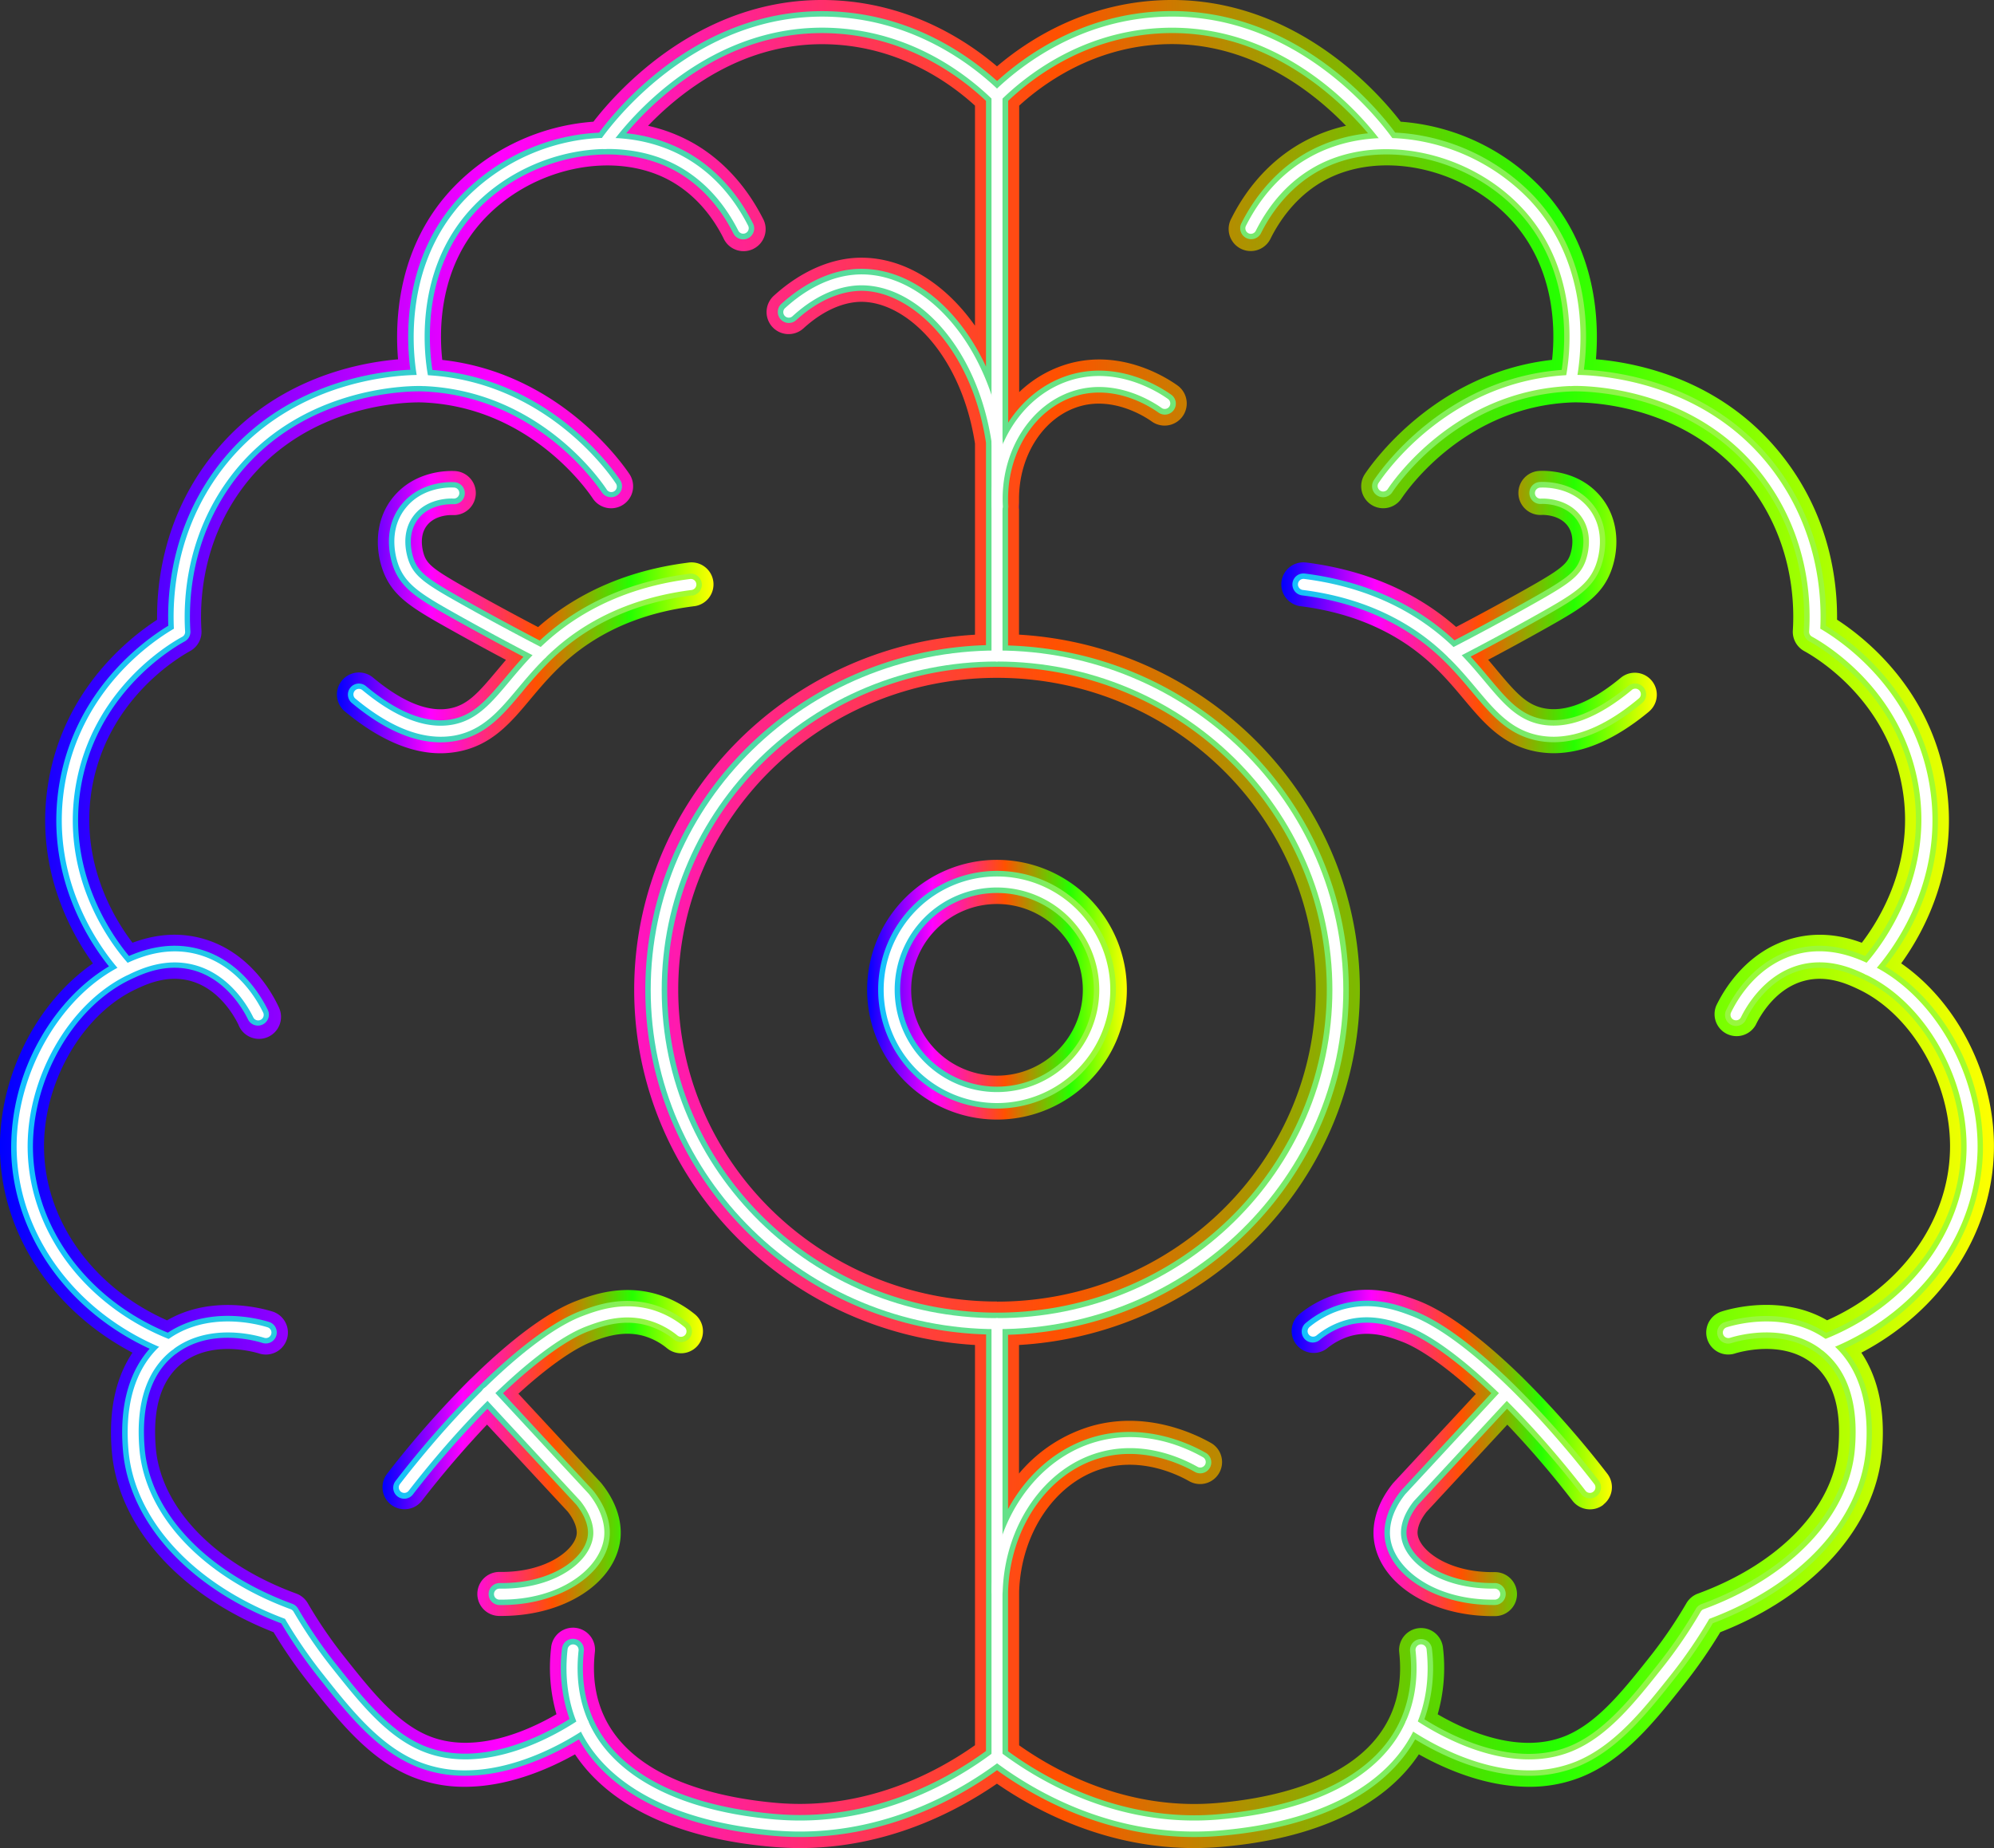 <svg xmlns="http://www.w3.org/2000/svg" xmlns:xlink="http://www.w3.org/1999/xlink" width="906.02" height="839.73" viewBox="0 0 906.02 839.73"><rect x="0" y="0" width="906.02" height="839.73" fill="#333333" stroke="none"/><defs><linearGradient id="a" x1="394.06" y1="449.73" x2="512.01" y2="449.73" gradientUnits="userSpaceOnUse"><stop offset="0" stop-color="blue"/><stop offset="0.25" stop-color="#f0f"/><stop offset="0.53" stop-color="#ff5100"/><stop offset="0.78" stop-color="#26ff00"/><stop offset="1" stop-color="#ff0"/></linearGradient><linearGradient id="b" x1="399.06" y1="449.73" x2="507.01" y2="449.73" gradientUnits="userSpaceOnUse"><stop offset="0" stop-color="#13c0ff"/><stop offset="0.18" stop-color="#31cdd3"/><stop offset="0.58" stop-color="#70e678"/><stop offset="0.87" stop-color="#97f73f"/><stop offset="1" stop-color="#a6fd29"/></linearGradient><linearGradient id="c" x1="510.97" y1="2137.12" x2="1416.99" y2="2137.12" gradientTransform="translate(-510.98 -1717.26)" xlink:href="#a"/><linearGradient id="d" x1="664.07" y1="1995.4" x2="834.8" y2="1995.4" gradientTransform="translate(-510.98 -1717.26)" xlink:href="#a"/><linearGradient id="e" x1="684.77" y1="2377.5" x2="830.36" y2="2377.5" gradientTransform="translate(-510.98 -1717.26)" xlink:href="#a"/><linearGradient id="f" x1="724.94" y1="2343.07" x2="726.06" y2="2343.07" gradientTransform="translate(-510.98 -1717.26)" xlink:href="#a"/><linearGradient id="g" x1="1093.13" y1="1995.35" x2="1263.78" y2="1995.35" gradientTransform="translate(-510.98 -1717.26)" xlink:href="#a"/><linearGradient id="h" x1="1097.65" y1="2377.43" x2="1243.38" y2="2377.43" gradientTransform="translate(-510.98 -1717.26)" xlink:href="#a"/><linearGradient id="i" x1="1201.99" y1="2343.07" x2="1203.11" y2="2343.07" gradientTransform="translate(-510.98 -1717.26)" xlink:href="#a"/><linearGradient id="j" x1="974.03" y1="1946.42" x2="974.13" y2="1946.42" gradientTransform="translate(-510.98 -1717.26)" xlink:href="#a"/><linearGradient id="k" x1="669.05" y1="1995.44" x2="829.86" y2="1995.44" gradientTransform="translate(-510.98 -1717.26)" xlink:href="#b"/><linearGradient id="l" x1="689.64" y1="2377.51" x2="825.36" y2="2377.51" gradientTransform="translate(-510.98 -1717.26)" xlink:href="#b"/><linearGradient id="m" x1="516.04" y1="2137.13" x2="1411.99" y2="2137.13" gradientTransform="translate(-510.98 -1717.26)" xlink:href="#b"/><linearGradient id="n" x1="1098.21" y1="1995.37" x2="1258.93" y2="1995.37" gradientTransform="translate(-510.98 -1717.26)" xlink:href="#b"/><linearGradient id="o" x1="1102.43" y1="2377.41" x2="1238.41" y2="2377.41" gradientTransform="translate(-510.98 -1717.26)" xlink:href="#b"/><linearGradient id="p" x1="969.03" y1="1946.23" x2="969.13" y2="1946.23" gradientTransform="translate(-510.98 -1717.26)" xlink:href="#b"/></defs><path d="M453,508.71a59,59,0,1,1,59-59A59,59,0,0,1,453,508.71Zm0-97.95a39,39,0,1,0,39,39A39,39,0,0,0,453,410.76Z" transform="translate(0.01 0)" fill="url(#a)"/><path d="M453,503.71a54,54,0,1,1,54-54A54,54,0,0,1,453,503.71Zm0-97.95a44,44,0,1,0,44,44A44,44,0,0,0,453,405.76Z" transform="translate(0.01 0)" fill="url(#b)"/><path d="M863.84,437.74c10.82-15,26.8-44.71,20.11-83.16-7.2-41.3-36-64.4-49.25-73,.18-17.47-3.29-45.59-23-72C784.47,173,745,164.92,725.14,163.24c1.51-17.81.26-51.61-25.14-78.14a98.29,98.29,0,0,0-63.57-29.8C625.43,41,585.81-3.7,525,.24,492,2.37,467.47,17.86,453,30.15,438.55,17.86,414,2.37,381,.24,320.26-3.68,280.66,41,269.62,55.3A98.26,98.26,0,0,0,206,85.13c-25.4,26.53-26.66,60.32-25.15,78.14C161,165,121.53,173,94.31,209.61c-19.66,26.39-23.13,54.51-22.94,72-13.24,8.61-42.06,31.71-49.26,73-6.7,38.45,9.3,68.18,20.11,83.16C16.22,455.77-1,490,0,523.91c1.19,37.57,24.37,71.91,60.19,90.72-6.45,9.57-11.15,23.8-9.4,44.76,2.86,34.29,30.91,65.57,73.51,82.26a226.89,226.89,0,0,0,16.29,23.48c13.38,16.9,27.22,34.38,46.77,42.28a63,63,0,0,0,23.81,4.48c19.86,0,38.46-8.22,50.09-14.75,15.79,23.77,47.41,38.59,90.53,42.11q5.91.48,11.6.48c39.5,0,71-16.47,89.58-29.26,18.52,12.79,50.06,29.26,89.57,29.26q5.7,0,11.6-.48c43.13-3.52,74.75-18.34,90.54-42.11,11.63,6.53,30.22,14.75,50.08,14.75a63,63,0,0,0,23.81-4.48c19.55-7.9,33.39-25.38,46.78-42.28a228.35,228.35,0,0,0,16.28-23.48c42.6-16.69,70.65-48,73.51-82.26,1.75-21-3-35.18-9.4-44.76,35.83-18.81,59-53.15,60.19-90.72C907.09,490,889.86,455.74,863.84,437.74ZM443,793c-17.55,12.4-49.6,29.53-89.55,26.26-23.87-2-65.91-9.77-79.33-40.21-3.69-8.36-5-17.89-3.83-28.33a10,10,0,0,0-19.86-2.36v.18a76.55,76.55,0,0,0,2.41,30.37c-12.76,7.43-37,18.38-57.94,9.9-14.64-5.92-26.27-20.61-38.58-36.16a204,204,0,0,1-16.5-24.2,10.08,10.08,0,0,0-5.2-4.36C97.51,710.52,73,685,70.77,657.72c-1.51-18.2,2.61-31.16,12.25-38.52l.12-.09c13.6-10.26,32.54-4.75,34.66-4.08a10,10,0,1,0,6-19.09h0c-4.72-1.48-27.75-7.71-47.91,4-33.06-14.65-54.8-44.28-55.86-76.7-1-30.29,16.81-61.88,41.36-73.6l.21-.1.3-.14c5-2.37,13.94-6.37,24.13-3.82,13.39,3.39,20.44,16.17,22.29,20a10,10,0,1,0,18.56-7.44,3.05,3.05,0,0,0-.13-.32c-.13-.3-.27-.61-.43-.9-3.57-7.45-14.19-25.36-35.39-30.74-12.42-3.15-23.3-.59-30.73,2.19C51.88,417.5,36,391.54,41.8,358c6.91-39.66,38.33-58.74,44.56-62.16a10,10,0,0,0,5.17-9.39c-.86-13.67.44-40.28,18.8-64.92,30-40.23,79.47-38.75,81.57-38.67,48.3,1.91,74.59,39.36,77.43,43.62A10,10,0,0,0,286,215.42h0c-3.26-4.88-32.09-46-85.06-51.88C199.46,150,199.32,121.08,220.49,99,242.93,75.51,280.08,68.23,305,82.39c9.76,5.53,18,14.46,23.7,25.81A10,10,0,1,0,347,100h0c-.12-.26-.25-.51-.39-.76C339,84.32,328.12,72.5,314.93,65a74.88,74.88,0,0,0-20.48-7.84A141.27,141.27,0,0,1,310.23,43C332,26.36,355.34,18.71,379.72,20.28,409.67,22.18,431.36,37.41,443,48V148c-13.44-19-31.92-30.84-51.49-30.91-13.41-.06-27.57,6.07-39.83,17.21a10,10,0,0,0,13.27,15l.18-.16c11.54-10.49,21.42-12,26.31-12,20.61.08,45.32,24.15,51.56,64.41V288.4c-86.26,5.08-154.85,75.52-154.85,161.38S356.79,606,443,611.14Zm10-201.61c-79.86,0-144.84-63.56-144.84-141.69S373.18,308,453,308h0c79.87,0,144.84,63.56,144.84,141.68S532.86,591.43,453,591.44Zm433-68.17c-1,32.42-22.76,62-55.83,76.7-20.16-11.74-43.18-5.51-47.91-4a10,10,0,0,0,6,19.09h0c2.12-.67,21.06-6.18,34.66,4.08l.12.09c9.65,7.36,13.77,20.32,12.25,38.52-2.28,27.35-26.74,52.8-63.85,66.42a10.06,10.06,0,0,0-5.19,4.36,208.13,208.13,0,0,1-16.5,24.2c-12.32,15.55-24,30.24-38.59,36.16-21,8.48-45.18-2.47-57.93-9.9a76.91,76.91,0,0,0,2.4-30.37,10,10,0,0,0-19.88,2.18c1.15,10.44-.14,20-3.82,28.33-13.43,30.44-55.47,38.26-79.34,40.21-3.37.27-6.69.41-9.94.41-35.3,0-63.53-15.31-79.6-26.66V723.22c.9-27.07,16.81-50.15,38.77-56.15,17.06-4.66,32.67,2.63,38.58,6a10,10,0,0,0,9.86-17.4c-8.08-4.58-29.48-14.49-53.71-7.87A67.73,67.73,0,0,0,463,669.55V611.14c86.3-5.11,154.88-75.53,154.88-161.39S549.31,293.46,463,288.37V226.74c0-20.15,11.46-37.64,28-42.23,15.39-4.26,29.61,5.06,32.3,7A10.06,10.06,0,0,0,535,175.13h0c-5.6-4-25.7-16.45-49.21-9.95a53.61,53.61,0,0,0-22.71,13V48c11.68-10.63,33.37-25.85,63.31-27.77,40.09-2.58,69.94,21.11,85.2,36.93A74.75,74.75,0,0,0,591.21,65C578,72.47,567,84.29,559.53,99.17a10,10,0,1,0,17.5,9.77c.14-.25.27-.51.39-.77,5.75-11.35,13.94-20.28,23.7-25.81,25-14.16,62.13-6.88,84.58,16.57,21.17,22.12,21,51,19.52,64.58-53,5.92-81.8,47-85.06,51.88a10,10,0,0,0,16.65,11.09h0c2.84-4.26,29.14-41.71,77.43-43.62,2.11-.08,51.6-1.56,81.57,38.67,18.36,24.64,19.66,51.25,18.8,64.92a10,10,0,0,0,5.17,9.39c6.23,3.42,37.66,22.5,44.56,62.16,5.85,33.55-10.08,59.51-18.4,70.38-7.43-2.78-18.31-5.34-30.73-2.19-21.2,5.38-31.81,23.29-35.39,30.74a10,10,0,0,0,18,8.66c1.84-3.84,8.89-16.62,22.28-20,10.26-2.61,19.27,1.53,24.21,3.86l.21.1.21.1C869.21,461.39,887,493,886,523.27Z" transform="translate(0.01 0)" fill="url(#c)"/><path d="M315.11,275.49c-20,2.53-37.26,9.14-51.45,19.65-9.91,7.34-16.67,15.4-22.64,22.52-9,10.79-17.59,21-33,23.88a43.46,43.46,0,0,1-7.89.73c-13.65,0-28.22-6.38-43.42-19a10,10,0,0,1,12.46-15.64l.33.27c13.37,11.12,25.09,15.84,34.83,14,8-1.5,12.82-6.88,21.35-17.07l4.21-5c-9.11-4.8-18.18-9.8-27.09-14.8-16-9-24.47-14.21-28.73-25.52-3.43-9.13-4.11-22.65,4.27-33.24,10-12.59,25.4-12.4,28.39-12.23a10,10,0,1,1-1.11,20h0c-.31,0-7.61-.37-11.6,4.68-4.22,5.33-1.55,12.93-1.23,13.78,1.58,4.18,4.91,6.73,19.83,15.13,10.45,5.89,21.15,11.7,31.87,17.31,2.25-2,4.66-3.93,7.26-5.86,17-12.58,37.44-20.45,60.83-23.42a10,10,0,1,1,2.87,19.79l-.2,0h-.14Z" transform="translate(0.01 0)" fill="url(#d)"/><path d="M317.2,611.19a10,10,0,0,1-14.06,1.49A29.67,29.67,0,0,0,292.36,607c-9.45-2.59-18.08.66-23.25,2.6-7.43,2.79-19,10.38-33.58,23.68l37.4,40.33c.17.19.33.38.49.58,8.68,10.92,9,20.53,8.45,25.29-2.39,20-25.5,34.77-54,34.78h-1.05a10,10,0,1,1,.13-20h.13c21.15.28,34.07-10,34.93-17.14.16-1.32.07-4.92-4-10.2l-36.73-39.61A447.34,447.34,0,0,0,191.62,682a10,10,0,0,1-15.8-12.26,441.59,441.59,0,0,1,38.12-43.31H214l1.12-1.1h0c17.74-17.31,34.24-29.52,47-34.31,6.45-2.43,19.87-7.48,35.58-3.17a49.54,49.54,0,0,1,18.07,9.37A10,10,0,0,1,317.2,611.19Z" transform="translate(0.01 0)" fill="url(#e)"/><path d="M215.08,625.26l-1.12,1.1a6.91,6.91,0,0,1,.75-.78C214.83,625.47,215,625.36,215.08,625.26Z" transform="translate(0.01 0)" fill="url(#f)"/><path d="M749.37,323.24c-15.2,12.65-29.77,19-43.42,19a43.46,43.46,0,0,1-7.89-.73c-15.39-2.89-23.94-13.09-33-23.88-3.52-4.2-7.32-8.73-11.88-13.25l-.49-.48a98.81,98.81,0,0,0-10.27-8.79C628.23,284.6,610.92,278,591,275.46a10,10,0,0,1,2.37-19.86h.15c23.39,3,43.86,10.84,60.83,23.42,2.61,1.93,5,3.89,7.27,5.86,10.72-5.61,21.41-11.42,31.86-17.31,14.92-8.4,18.26-11,19.83-15.13.32-.85,3-8.45-1.23-13.78-4-5-11.28-4.7-11.6-4.68a10,10,0,0,1-1.11-20h0c3-.17,18.42-.36,28.39,12.23,8.38,10.58,7.7,24.11,4.27,33.24C727.74,270.78,719.22,276,703.27,285c-8.9,5-18,10-27.09,14.79q2.22,2.58,4.21,5c8.54,10.19,13.36,15.57,21.35,17.07,9.74,1.83,21.46-2.89,34.83-14a10,10,0,0,1,12.79,15.37Z" transform="translate(0.01 0)" fill="url(#g)"/><path d="M728.53,683.74a10,10,0,0,1-14-1.77,438.5,438.5,0,0,0-29.66-34.63L648.14,687c-4.1,5.28-4.18,8.88-4,10.2.86,7.18,13.79,17.44,34.93,17.14h.14a10,10,0,1,1,.13,20h-1.09c-28.47,0-51.58-14.83-54-34.78-.57-4.76-.23-14.37,8.44-25.29.16-.2.32-.39.5-.58l37.39-40.32C656,620,644.43,612.43,637,609.63c-5.16-1.94-13.8-5.2-23.25-2.6A29.71,29.71,0,0,0,603,612.66a10,10,0,0,1-12.57-15.55,49.58,49.58,0,0,1,18.06-9.37c15.71-4.31,29.13.75,35.58,3.17,12.73,4.79,29.23,17,47,34.31h0l1.12,1.1v0a441.59,441.59,0,0,1,38.12,43.31,10,10,0,0,1-1.76,14Z" transform="translate(0.01 0)" fill="url(#h)"/><path d="M692.13,626.36l-1.12-1.1c.13.1.25.21.37.32A6.91,6.91,0,0,1,692.13,626.36Z" transform="translate(0.01 0)" fill="url(#i)"/><path d="M463,231.58v-4.84c0,1,0,2,.08,2.95A9.21,9.21,0,0,1,463,231.58Z" transform="translate(0.01 0)" fill="url(#j)"/><path d="M314.48,270.53c-20.81,2.64-38.91,9.57-53.79,20.59a105,105,0,0,0-10.94,9.37,183.1,183.1,0,0,0-12.56,14c-8.82,10.52-16.44,19.61-30.08,22.17a37.36,37.36,0,0,1-7,.64c-12.47,0-26-6-40.24-17.86a5,5,0,1,1,6.4-7.69h0c14.56,12.13,27.67,17.2,38.94,15.08,10.12-1.9,16-9,24.27-18.76,2.58-3.08,5.29-6.32,8.35-9.63-10.92-5.78-21.81-11.7-32.56-17.7-15.33-8.64-22.86-13.22-26.51-22.92-1-2.71-5.64-16.82,3.51-28.37,8.44-10.66,21.63-10.49,24.19-10.35a5,5,0,1,1-.55,10h0c-1,0-10.31-.36-15.8,6.57-5.81,7.34-2.67,16.82-2,18.65,2.22,5.89,6.69,9.07,22.06,17.73,11.49,6.48,23.28,12.86,35.07,19a111.53,111.53,0,0,1,9.48-7.88c16.28-12.05,36-19.61,58.49-22.47a5,5,0,0,1,1.34,9.91h-.08Z" transform="translate(0.01 0)" fill="url(#k)"/><path d="M313.32,608a5,5,0,0,1-7,.74,34.43,34.43,0,0,0-12.59-6.56c-11-3-20.61.59-26.34,2.74-8.45,3.18-22,12.17-38.85,28.14l40.76,44,.25.29c7.54,9.5,7.87,17.6,7.39,21.59-2,17.15-23.5,30.36-49,30.37h-1a5,5,0,0,1,.13-10h1c22.55,0,37.79-11.1,39-21.56.29-2.42,0-7.45-5.18-14l-40.43-43.61A431.48,431.48,0,0,0,187.66,679a5,5,0,1,1-8-6l.07-.09a438.07,438.07,0,0,1,38.4-43.61c17.36-17,33.43-29,45.72-33.64,6.42-2.41,18.36-6.91,32.5-3a44.33,44.33,0,0,1,16.24,8.43A5,5,0,0,1,313.32,608Z" transform="translate(0.01 0)" fill="url(#l)"/><path d="M887.37,471.16c-8-13.76-18.75-25-30.78-32.1,9.86-12.29,29.54-42.79,22.43-83.6-7.34-42.13-38.28-64.4-49.39-71.15.58-16.42-2-45-21.89-71.72-28.44-38.17-72.06-43.85-88.08-44.61,2-14.66,3.61-51.36-23.22-79.39A94.24,94.24,0,0,0,647.81,62a88.68,88.68,0,0,0-13.88-1.75c-8.08-11-47.11-58.92-108.53-55-34.3,2.21-59,19.46-72.35,31.57-13.34-12-38-29.32-72.36-31.53-61.42-3.95-100.44,44-108.52,55A89,89,0,0,0,258.28,62a94.18,94.18,0,0,0-48.62,26.6c-26.83,28-25.21,64.72-23.23,79.39-16,.76-59.64,6.44-88.08,44.61-19.89,26.71-22.46,55.3-21.89,71.72-11.11,6.75-42,29-49.39,71.15C20,396.3,39.64,426.81,49.5,439.1c-12,7.15-22.81,18.35-30.78,32.1A100.07,100.07,0,0,0,5.08,523.74c1.19,37.59,25.6,71.83,62.89,89.1C60.4,621.38,53.9,635.6,55.85,659c2.73,32.79,30.24,62.8,71.94,78.63A221.84,221.84,0,0,0,144.59,762c13,16.4,26.4,33.35,44.72,40.76a58.34,58.34,0,0,0,22,4.12c21.28,0,41.24-10.14,51.73-16.55,13.89,24.81,45.28,40.32,89.24,43.92C397.88,838,434,818.09,453,804.35c17.47,12.6,49.27,30.37,89.58,30.37q5.49,0,11.18-.46c44-3.6,75.35-19.11,89.24-43.92,10.47,6.41,30.45,16.55,51.73,16.55a58.34,58.34,0,0,0,22-4.12c18.32-7.41,31.74-24.36,44.73-40.76a219.21,219.21,0,0,0,16.79-24.42c41.7-15.83,69.21-45.84,71.94-78.62,1.94-23.36-4.54-37.58-12.12-46.12,37.28-17.27,61.7-51.52,62.89-89.11A100.21,100.21,0,0,0,887.37,471.16ZM448,795.62c-17.62,12.89-51.81,32.2-95,28.67-43-3.51-72.61-18.76-83.41-43l-.09-.21-.06-.13c-4-9.15-5.39-19.49-4.16-30.76a5,5,0,0,0-9.94-1.1,70.56,70.56,0,0,0,3.43,32c-12.12,7.6-40.72,22.45-65.8,12.31-15.87-6.41-28.46-22.31-40.63-37.68a210.82,210.82,0,0,1-16.91-24.79,5,5,0,0,0-2.59-2.18c-39-14.31-64.67-41.4-67.11-70.71-1.67-20,3.11-34.44,14.2-42.9H80c15.27-11.61,35.37-6.14,39.25-4.92a5,5,0,0,0,3-9.55c-4.52-1.41-27.19-7.56-46,4.88-36.2-15-60.14-47-61.25-82.17C14,491.14,33.09,457.44,59.44,445l.15-.07c5.12-2.41,15.59-7.28,27.63-4.22,15.49,3.93,23.48,18.36,25.56,22.7a5,5,0,0,0,9-4.33c-3.28-6.82-13-23.2-32.12-28.06-13-3.31-24.37.47-31.07,3.36C51,425.28,30,396,36.83,357.13c7.3-41.91,40.5-62.07,47.09-65.68a5,5,0,0,0,2.58-4.7c-.9-14.35.47-42.3,19.78-68.22,31.53-42.32,83.58-40.75,85.77-40.67,50.78,2,78.42,41.36,81.4,45.84a5,5,0,0,0,8.33-5.55h0c-3.2-4.79-32.14-46-85.32-50.05-1.84-11.79-4.63-46.56,20.33-72.64,24-25,63.78-32.7,90.66-17.46,10.61,6,19.5,15.67,25.69,27.9a5,5,0,1,0,9.06-4.24h0c0-.09-.09-.18-.14-.27-7.08-14-17.35-25.09-29.68-32.09a71.82,71.82,0,0,0-27.84-8.75A145.92,145.92,0,0,1,307.11,39C329.83,21.6,354.34,13.6,380,15.25c32.89,2.12,56.24,19.46,68,30.59V166.56c-12.45-26.67-33.7-44.33-56.51-44.42h-.14c-12.13,0-25,5.65-36.31,15.91a5,5,0,1,0,6.73,7.4c12.79-11.63,24.06-13.29,29.68-13.31,22.8.09,50,25.91,56.55,69v92C362.21,295.74,293.2,365,293.2,449.74s69,154,154.85,156.61Zm5-199.18c-82.62,0-149.84-65.8-149.84-146.69S370.42,303,453,303h0c82.63,0,149.84,65.8,149.84,146.68S535.68,596.43,453,596.44Zm438-73c-1.11,35.16-25.06,67.15-61.26,82.17-18.79-12.44-41.47-6.29-46-4.88a5,5,0,0,0,3,9.55c3.87-1.22,24-6.68,39.22,4.91l.08.06c11.09,8.46,15.87,22.9,14.2,42.9-2.44,29.31-28.15,56.4-67.1,70.71a4.94,4.94,0,0,0-2.6,2.18,211.85,211.85,0,0,1-16.9,24.78C741.49,771.2,728.9,787.1,713,793.51c-25.08,10.14-53.67-4.71-65.79-12.31a70.83,70.83,0,0,0,3.42-32,5,5,0,0,0-9.94,1.1c1.24,11.27-.16,21.61-4.16,30.76l-.06.13-.09.21c-10.8,24.2-40.42,39.45-83.41,43q-5.28.44-10.36.43c-38.24,0-68.39-17.25-84.59-29.1V723.41c.86-29.37,18.32-54.49,42.46-61.08,18.84-5.15,35.9,2.79,42.36,6.45a5,5,0,0,0,5.2-8.54l-.28-.16c-7.53-4.27-27.48-13.53-49.92-7.4-16.89,4.62-31,16.77-39.82,33V606.5c85.84-2.6,154.84-71.85,154.84-156.61s-69-154-154.84-156.6V226.74c0-22.38,13-41.88,31.7-47.06,17.14-4.74,32.3,4.71,36.54,7.72a5,5,0,0,0,6-8l-.19-.13c-5.15-3.66-23.6-15.12-45-9.21-12,3.33-22.13,11.32-29,22V45.82c11.76-11.13,35.11-28.46,68-30.58C551.72,13.59,576.23,21.59,599,39a145.39,145.39,0,0,1,22.58,21.57,71.91,71.91,0,0,0-27.85,8.75c-12.33,7-22.59,18.09-29.68,32.09a5,5,0,0,0,8.78,4.78c0-.09.1-.18.14-.27C579.09,93.71,588,84,598.58,78c26.88-15.23,66.7-7.57,90.66,17.46,24.94,26.06,22.17,60.82,20.34,72.63-53.18,4-82.13,45.27-85.32,50.06a5,5,0,1,0,8.32,5.55c3-4.48,30.62-43.84,81.4-45.84,2.2-.09,54.24-1.65,85.77,40.67,19.31,25.92,20.68,53.87,19.78,68.22a5,5,0,0,0,2.59,4.7c6.58,3.61,39.78,23.77,47.08,65.68,6.78,38.92-14.16,68.17-21.75,77.27-6.69-2.9-18-6.68-31.08-3.37-19.15,4.86-28.84,21.24-32.11,28.06A5,5,0,0,0,793,463.9c.08-.15.15-.3.22-.45,2.08-4.34,10.07-18.77,25.56-22.7,12.08-3.06,22.58,1.84,27.68,4.24h.1C872.93,457.48,892,491.18,891,523.42Z" transform="translate(0.01 0)" fill="url(#m)"/><path d="M746.17,319.4c-14.27,11.88-27.77,17.86-40.24,17.86a37.57,37.57,0,0,1-6.94-.64c-13.64-2.56-21.26-11.65-30.09-22.17-3.64-4.34-7.56-9-12.32-13.72l-.26-.25a102.39,102.39,0,0,0-10.91-9.36c-14.89-11-33-18-53.8-20.59a5,5,0,0,1,1.18-9.93h.08c22.53,2.86,42.21,10.42,58.49,22.47a111.53,111.53,0,0,1,9.48,7.88c11.8-6.13,23.59-12.5,35.07-19,15.37-8.66,19.84-11.84,22.06-17.73.69-1.83,3.82-11.32-2-18.65-5.49-6.93-14.76-6.63-15.79-6.57a5,5,0,0,1-.56-10h0c2.55-.14,15.75-.31,24.19,10.35,9.15,11.55,4.53,25.66,3.51,28.37-3.65,9.7-11.18,14.28-26.51,22.92-10.69,6-21.64,12-32.61,17.71,3.06,3.31,5.78,6.55,8.36,9.63,8.21,9.79,14.14,16.86,24.26,18.76,11.27,2.12,24.38-3,39-15.08a5,5,0,0,1,6.39,7.69Z" transform="translate(0.01 0)" fill="url(#n)"/><path d="M725.47,679.8a5,5,0,0,1-7-.89,431.87,431.87,0,0,0-33.72-38.8L644.3,683.74c-5.18,6.58-5.47,11.61-5.18,14,1.25,10.46,16.49,21.56,39,21.56h1a5,5,0,0,1,.07,10h-1c-25.54,0-47-13.22-49-30.37-.48-4-.15-12.09,7.4-21.59.07-.1.16-.19.24-.29l40.76-44c-16.85-16-30.4-25-38.85-28.14-5.73-2.15-15.31-5.76-26.33-2.74a34.47,34.47,0,0,0-12.6,6.56,5,5,0,0,1-6.72-7.41l.24-.2.19-.16a44.33,44.33,0,0,1,16.24-8.43c14.15-3.89,26.09.61,32.5,3,12.29,4.62,28.36,16.59,45.72,33.64a435.76,435.76,0,0,1,38.37,43.53,5,5,0,0,1-.79,7Z" transform="translate(0.01 0)" fill="url(#o)"/><path d="M458.14,229.92a5.48,5.48,0,0,1-.09,1.28v-4.46C458,227.74,458.08,228.84,458.14,229.92Z" transform="translate(0.01 0)" fill="url(#p)"/><path d="M192.34,175.45a2.5,2.5,0,0,1-2.44-2c-1.1-5-9.84-50.3,21.56-83.11a91.85,91.85,0,0,1,47.33-25.9c18.87-3.9,37.49-1.38,52.44,7.1,12,6.8,21.66,17.24,28.69,31a2.5,2.5,0,0,1-4.46,2.27c-6.57-12.91-15.55-22.65-26.69-29-27.82-15.77-69-7.9-93.69,17.92-29.62,30.94-21.34,73.8-20.3,78.59a2.49,2.49,0,0,1-1.86,3h0A2.42,2.42,0,0,1,192.34,175.45Z" transform="translate(0.01 0)" fill="#fff"/><path d="M57.37,443a2.54,2.54,0,0,1-1.83-.79c-5.78-6.18-34.19-39.36-26-86.35C37,313,69.53,291.2,79,285.69c-.75-15.79,1.3-44.7,21.31-71.6,33.9-45.47,89.75-43.78,92.11-43.69,54.6,2.11,84.15,44.38,87.34,49.19a2.5,2.5,0,0,1-4,3l-.15-.23c-3-4.59-31.26-44.94-83.38-46.95-2.25-.09-55.55-1.7-87.9,41.67C84.61,243.61,83.19,272.24,84.1,287a2.49,2.49,0,0,1-1.29,2.34C76,293,42,313.67,34.46,356.75,26.68,401.4,53.7,433,59.2,438.82A2.5,2.5,0,0,1,57.37,443Z" transform="translate(0.01 0)" fill="#fff"/><path d="M77,613.7a2.52,2.52,0,0,1-.9-.17c-40.39-15.67-67.28-51-68.51-89.92-1.11-35,19.83-71.71,48.72-85.34,5.4-2.55,18-8.53,32.83-4.78,18.13,4.6,27.36,20.22,30.48,26.72a2.5,2.5,0,0,1-4.5,2.16c-2.2-4.57-10.67-19.84-27.21-24-13-3.3-24.14,1.94-29.46,4.46-27.2,12.83-46.92,47.51-45.86,80.66,1.16,37,26.8,70.48,65.31,85.42a2.5,2.5,0,0,1-.9,4.83Z" transform="translate(0.01 0)" fill="#fff"/><path d="M211.36,804.42a55.88,55.88,0,0,1-21.11-3.95c-17.64-7.14-30.89-23.84-43.7-40a220.11,220.11,0,0,1-17.06-24.9C88.24,720.16,61,690.78,58.35,658.76c-2.36-28.31,8-42.54,17.12-49.5,18.22-13.89,41.6-7.57,46.1-6.16a2.5,2.5,0,1,1-1.5,4.78h0c-4.09-1.28-25.31-7-41.56,5.36-11.81,9-16.92,24.19-15.18,45.1,2.52,30.29,28.85,58.21,68.73,72.86a2.53,2.53,0,0,1,1.3,1.09,213.83,213.83,0,0,0,17.11,25.09c13,16.36,25.23,31.81,41.66,38.45,29,11.71,62-8.33,71.48-14.75a2.5,2.5,0,0,1,2.82,4.14C258.68,790.48,235.84,804.42,211.36,804.42Z" transform="translate(0.01 0)" fill="#fff"/><path d="M200.21,334.76c-11.87,0-24.85-5.79-38.69-17.28a2.5,2.5,0,0,1,3.11-3.92l.09.08c15.19,12.6,29,17.85,41,15.61,11-2.06,17.5-9.81,25.72-19.62,6.42-7.65,13.69-16.32,24.78-24.54,16-11.79,35.24-19.2,57.31-22a2.52,2.52,0,1,1,.63,5c-21.21,2.69-39.71,9.78-55,21.06-10.62,7.86-17.69,16.3-23.92,23.73-8.52,10.16-15.87,18.93-28.64,21.33A35.13,35.13,0,0,1,200.21,334.76Z" transform="translate(0.01 0)" fill="#fff"/><path d="M246.12,299.54a2.57,2.57,0,0,1-1.15-.28c-12.84-6.62-25.79-13.6-38.48-20.74-14.79-8.34-22-12.74-25.39-21.63-.94-2.48-5.21-15.42,3.13-25.94,7.66-9.7,19.75-9.54,22.1-9.41a2.5,2.5,0,1,1-.28,5c-1.17-.07-11.64-.42-17.9,7.51-6.66,8.41-3.14,19-2.37,21.08,2.62,7,8.12,10.55,23.17,19,12.63,7.12,25.53,14.06,38.32,20.66a2.5,2.5,0,0,1-1.15,4.72Z" transform="translate(0.01 0)" fill="#fff"/><path d="M183.69,678.35a2.41,2.41,0,0,1-1.53-.53,2.49,2.49,0,0,1-.45-3.49h0c30.47-39.26,62.27-68.52,83-76.37,6.17-2.31,17.62-6.61,31-3A41.85,41.85,0,0,1,311,603a2.49,2.49,0,0,1-3.16,3.86,36.88,36.88,0,0,0-13.51-7c-11.78-3.24-22.24.7-27.86,2.81-19.61,7.43-51.33,36.77-80.82,74.75A2.49,2.49,0,0,1,183.69,678.35Z" transform="translate(0.01 0)" fill="#fff"/><path d="M227.8,726.85h-.89a2.5,2.5,0,0,1-2.47-2.53h0a2.46,2.46,0,0,1,2.45-2.47H227c24.79.33,41.06-11.88,42.49-23.8.33-2.82,0-8.65-5.77-16l-44-47.48a2.5,2.5,0,1,1,3.52-3.55l.14.15,44.08,47.55.13.14c5.16,6.49,7.6,13.49,6.87,19.73C272.75,712.6,254.89,726.85,227.8,726.85Z" transform="translate(0.01 0)" fill="#fff"/><path d="M274.78,67.67a2.5,2.5,0,0,1-2.07-3.9c1.67-2.46,41.58-60.24,107.79-56C415.5,10,440.41,28.36,453,40.24,465.62,28.36,490.48,10,525.56,7.76c64.27-4.12,103.47,49.79,107.78,56a2.5,2.5,0,1,1-4.12,2.84c-4.09-5.92-41.8-57.75-103.34-53.8C490.71,15,466.24,34.24,454.77,45.52a2.49,2.49,0,0,1-3.5,0C439.8,34.27,415.32,15,380.18,12.78,316.79,8.72,278.45,64.21,276.85,66.57A2.49,2.49,0,0,1,274.78,67.67Z" transform="translate(0.01 0)" fill="#fff"/><path d="M713.75,175.45a2.5,2.5,0,0,1-2.49-2.51,2.72,2.72,0,0,1,0-.49c1.05-4.77,9.41-47.55-20.3-78.58-24.71-25.84-65.86-33.72-93.69-18-11.14,6.31-20.12,16-26.69,29a2.5,2.5,0,1,1-4.46-2.27h0c7-13.8,16.68-24.24,28.69-31,14.95-8.48,33.58-11,52.44-7.1a91.7,91.7,0,0,1,47.33,25.9c31.5,32.9,22.67,78.08,21.56,83.12A2.52,2.52,0,0,1,713.75,175.45Z" transform="translate(0.01 0)" fill="#fff"/><path d="M848.74,443a2.5,2.5,0,0,1-1.83-4.2h0c3.37-3.59,32.69-36.38,24.74-82.07-7.51-43.08-41.6-63.75-48.35-67.46a2.47,2.47,0,0,1-1.29-2.35c.92-14.68-.48-43.29-20.28-69.87-32.33-43.38-85.64-41.76-87.89-41.67-52.13,2-80.33,42.36-83.38,46.95a2.5,2.5,0,0,1-4.16-2.76c3.18-4.81,32.73-47.08,87.34-49.19,2.37-.09,58.21-1.78,92.1,43.69,20.06,26.94,22.1,55.82,21.34,71.6,9.49,5.51,42,27.29,49.49,70.2,8.2,47.08-20.23,80.19-26,86.35A2.46,2.46,0,0,1,848.74,443Z" transform="translate(0.01 0)" fill="#fff"/><path d="M829.11,613.7a2.5,2.5,0,0,1-.9-4.83c38.5-14.94,64.14-48.47,65.3-85.42,1.06-33.15-18.66-67.83-45.86-80.66-5.33-2.52-16.41-7.76-29.47-4.46-16.53,4.2-25,19.47-27.2,24a2.5,2.5,0,0,1-4.5-2.16c3.12-6.5,12.35-22.12,30.47-26.72,14.81-3.75,27.44,2.23,32.84,4.78,28.89,13.63,49.83,50.32,48.72,85.34-1.23,39-28.11,74.25-68.5,89.92A2.33,2.33,0,0,1,829.11,613.7Z" transform="translate(0.01 0)" fill="#fff"/><path d="M694.71,804.43c-24.49,0-47.3-13.94-55-19.21a2.5,2.5,0,1,1,2.82-4.14C652,787.51,685,807.56,714,795.83c16.44-6.64,28.69-22.09,41.67-38.45a213.75,213.75,0,0,0,17.1-25.09,2.53,2.53,0,0,1,1.3-1.09c39.88-14.65,66.21-42.57,68.74-72.86,1.74-20.91-3.37-36.09-15.18-45.1-16.26-12.41-37.48-6.64-41.57-5.36a2.5,2.5,0,1,1-1.5-4.78c4.51-1.41,27.89-7.74,46.11,6.16,9.11,7,19.48,21.19,17.12,49.5-2.67,32-29.9,61.4-71.15,76.82a218.73,218.73,0,0,1-17,24.9c-12.81,16.15-26.06,32.85-43.71,40A56.18,56.18,0,0,1,694.71,804.43Z" transform="translate(0.01 0)" fill="#fff"/><path d="M363.45,832.22q-5.38,0-11-.45h-.23c-45.93-3.91-77.72-20.82-89.53-47.61-4.59-10.41-6.21-22.09-4.81-34.73a2.51,2.51,0,0,1,5,.54h0c-1.29,11.76.2,22.58,4.43,32.17,11,25,41.35,40.9,85.37,44.65h.22c45.63,3.72,81.39-17.61,98.64-30.65a2.49,2.49,0,0,1,3,0c17.23,13,53,34.38,98.65,30.65,44.1-3.63,74.48-19.49,85.58-44.67,4.23-9.59,5.71-20.41,4.41-32.17a2.51,2.51,0,1,1,5-.54c1.39,12.64-.23,24.32-4.81,34.73C631.49,811,599.63,828,553.65,831.77q-5.6.45-11,.45c-40.83,0-72.76-18.52-89.61-31C436.19,813.69,404.24,832.22,363.45,832.22Z" transform="translate(0.01 0)" fill="#fff"/><path d="M705.88,334.76a35.52,35.52,0,0,1-6.43-.59c-12.76-2.4-20.11-11.17-28.63-21.33-6.24-7.43-13.31-15.86-23.93-23.73-15.25-11.28-33.75-18.37-55-21.06a2.52,2.52,0,0,1,.62-5h0c22.08,2.8,41.36,10.2,57.32,22,11.09,8.22,18.36,16.89,24.78,24.54,8.22,9.81,14.72,17.56,25.72,19.62,12,2.24,25.81-3,41-15.61a2.5,2.5,0,1,1,3.29,3.76l-.09.08C730.73,329,717.75,334.76,705.88,334.76Z" transform="translate(0.01 0)" fill="#fff"/><path d="M660,299.54a2.5,2.5,0,0,1-1.14-4.72c12.87-6.64,25.41-13.39,38.31-20.66,15-8.47,20.55-12.06,23.17-19,.77-2,4.29-12.67-2.37-21.08-6.26-7.93-16.73-7.58-17.9-7.51a2.5,2.5,0,0,1-.28-5c2.35-.13,14.44-.29,22.1,9.41,8.34,10.52,4.07,23.46,3.13,25.94-3.35,8.9-10.61,13.3-25.39,21.63-13,7.3-25.55,14.08-38.49,20.74A2.5,2.5,0,0,1,660,299.54Z" transform="translate(0.01 0)" fill="#fff"/><path d="M722.4,678.35a2.49,2.49,0,0,1-2-1c-29.48-38-61.2-67.32-80.82-74.75-5.61-2.11-16.06-6.05-27.87-2.81a37,37,0,0,0-13.5,7,2.49,2.49,0,1,1-3.16-3.86,42,42,0,0,1,15.33-8c13.38-3.67,24.82.64,31,3,20.73,7.86,52.53,37.12,83,76.37a2.48,2.48,0,0,1-.43,3.49h0A2.43,2.43,0,0,1,722.4,678.35Z" transform="translate(0.01 0)" fill="#fff"/><path d="M678.3,726.85c-27.1,0-45-14.25-46.62-28.21-.44-3.6-.13-11,6.86-19.74l.13-.14,44.08-47.55a2.5,2.5,0,0,1,3.66,3.4l-44,47.48c-5.8,7.32-6.1,13.13-5.76,16,1.38,11.74,17.38,23.76,41.63,23.76h.88a2.5,2.5,0,0,1,0,5Z" transform="translate(0.01 0)" fill="#fff"/><path d="M453,300.57a2.5,2.5,0,0,1-2.5-2.5V43.74a2.5,2.5,0,0,1,5,0V298a2.5,2.5,0,0,1-2.46,2.54Z" transform="translate(0.01 0)" fill="#fff"/><path d="M453,800.63a2.5,2.5,0,0,1-2.5-2.5V601.44a2.5,2.5,0,0,1,5,0V798.13A2.5,2.5,0,0,1,453,800.63Z" transform="translate(0.01 0)" fill="#fff"/><path d="M453.19,204.24a2.51,2.51,0,0,1-2.48-2.15c-2.91-20.62-10.89-39.37-22.47-52.79-10.89-12.63-23.93-19.61-36.73-19.66-7.3,0-18.68,2.42-31.38,14a2.5,2.5,0,0,1-3.47-3.6l.11-.1c13.88-12.61,26.56-15.26,34.75-15.26,14.28,0,28.66,7.65,40.51,21.39,12.19,14.14,20.59,33.8,23.64,55.36a2.51,2.51,0,0,1-2.13,2.83Z" transform="translate(0.01 0)" fill="#fff"/><path d="M453.15,232.69a2.51,2.51,0,0,1-2.5-2.36c-1.51-27.2,14.1-51.56,37.1-57.92,20.27-5.59,37.94,5.34,42.87,8.83a2.5,2.5,0,0,1-2.68,4.22l-.2-.14c-4.48-3.16-20.52-13.1-38.66-8.09-20.75,5.74-34.81,28-33.43,52.82a2.51,2.51,0,0,1-2.36,2.64Z" transform="translate(0.01 0)" fill="#fff"/><path d="M453,725.65H453a2.5,2.5,0,0,1-2.42-2.58h0c1-32.64,20.75-60.64,48-68.08,20.6-5.66,38.93,2,48,7.15a2.5,2.5,0,0,1-2.27,4.45l-.17-.09c-8.43-4.72-25.37-11.87-44.26-6.69-25.14,6.87-43.35,33-44.3,63.42A2.5,2.5,0,0,1,453,725.65Z" transform="translate(0.01 0)" fill="#fff"/><path d="M453,603.94c-86.76,0-157.35-69.16-157.35-154.18S366.28,295.58,453,295.58s157.35,69.16,157.35,154.18S539.8,603.94,453,603.94Zm0-303.36c-84,0-152.35,66.92-152.35,149.18S369,598.94,453,598.94,605.39,532,605.39,449.76,537,300.58,453,300.58Z" transform="translate(0.01 0)" fill="#fff"/><path d="M453,501.21a51.48,51.48,0,1,1,51.47-51.47A51.53,51.53,0,0,1,453,501.21Zm0-97.95a46.48,46.48,0,1,0,46.47,46.48A46.53,46.53,0,0,0,453,403.26Z" transform="translate(0.01 0)" fill="#fff"/></svg>